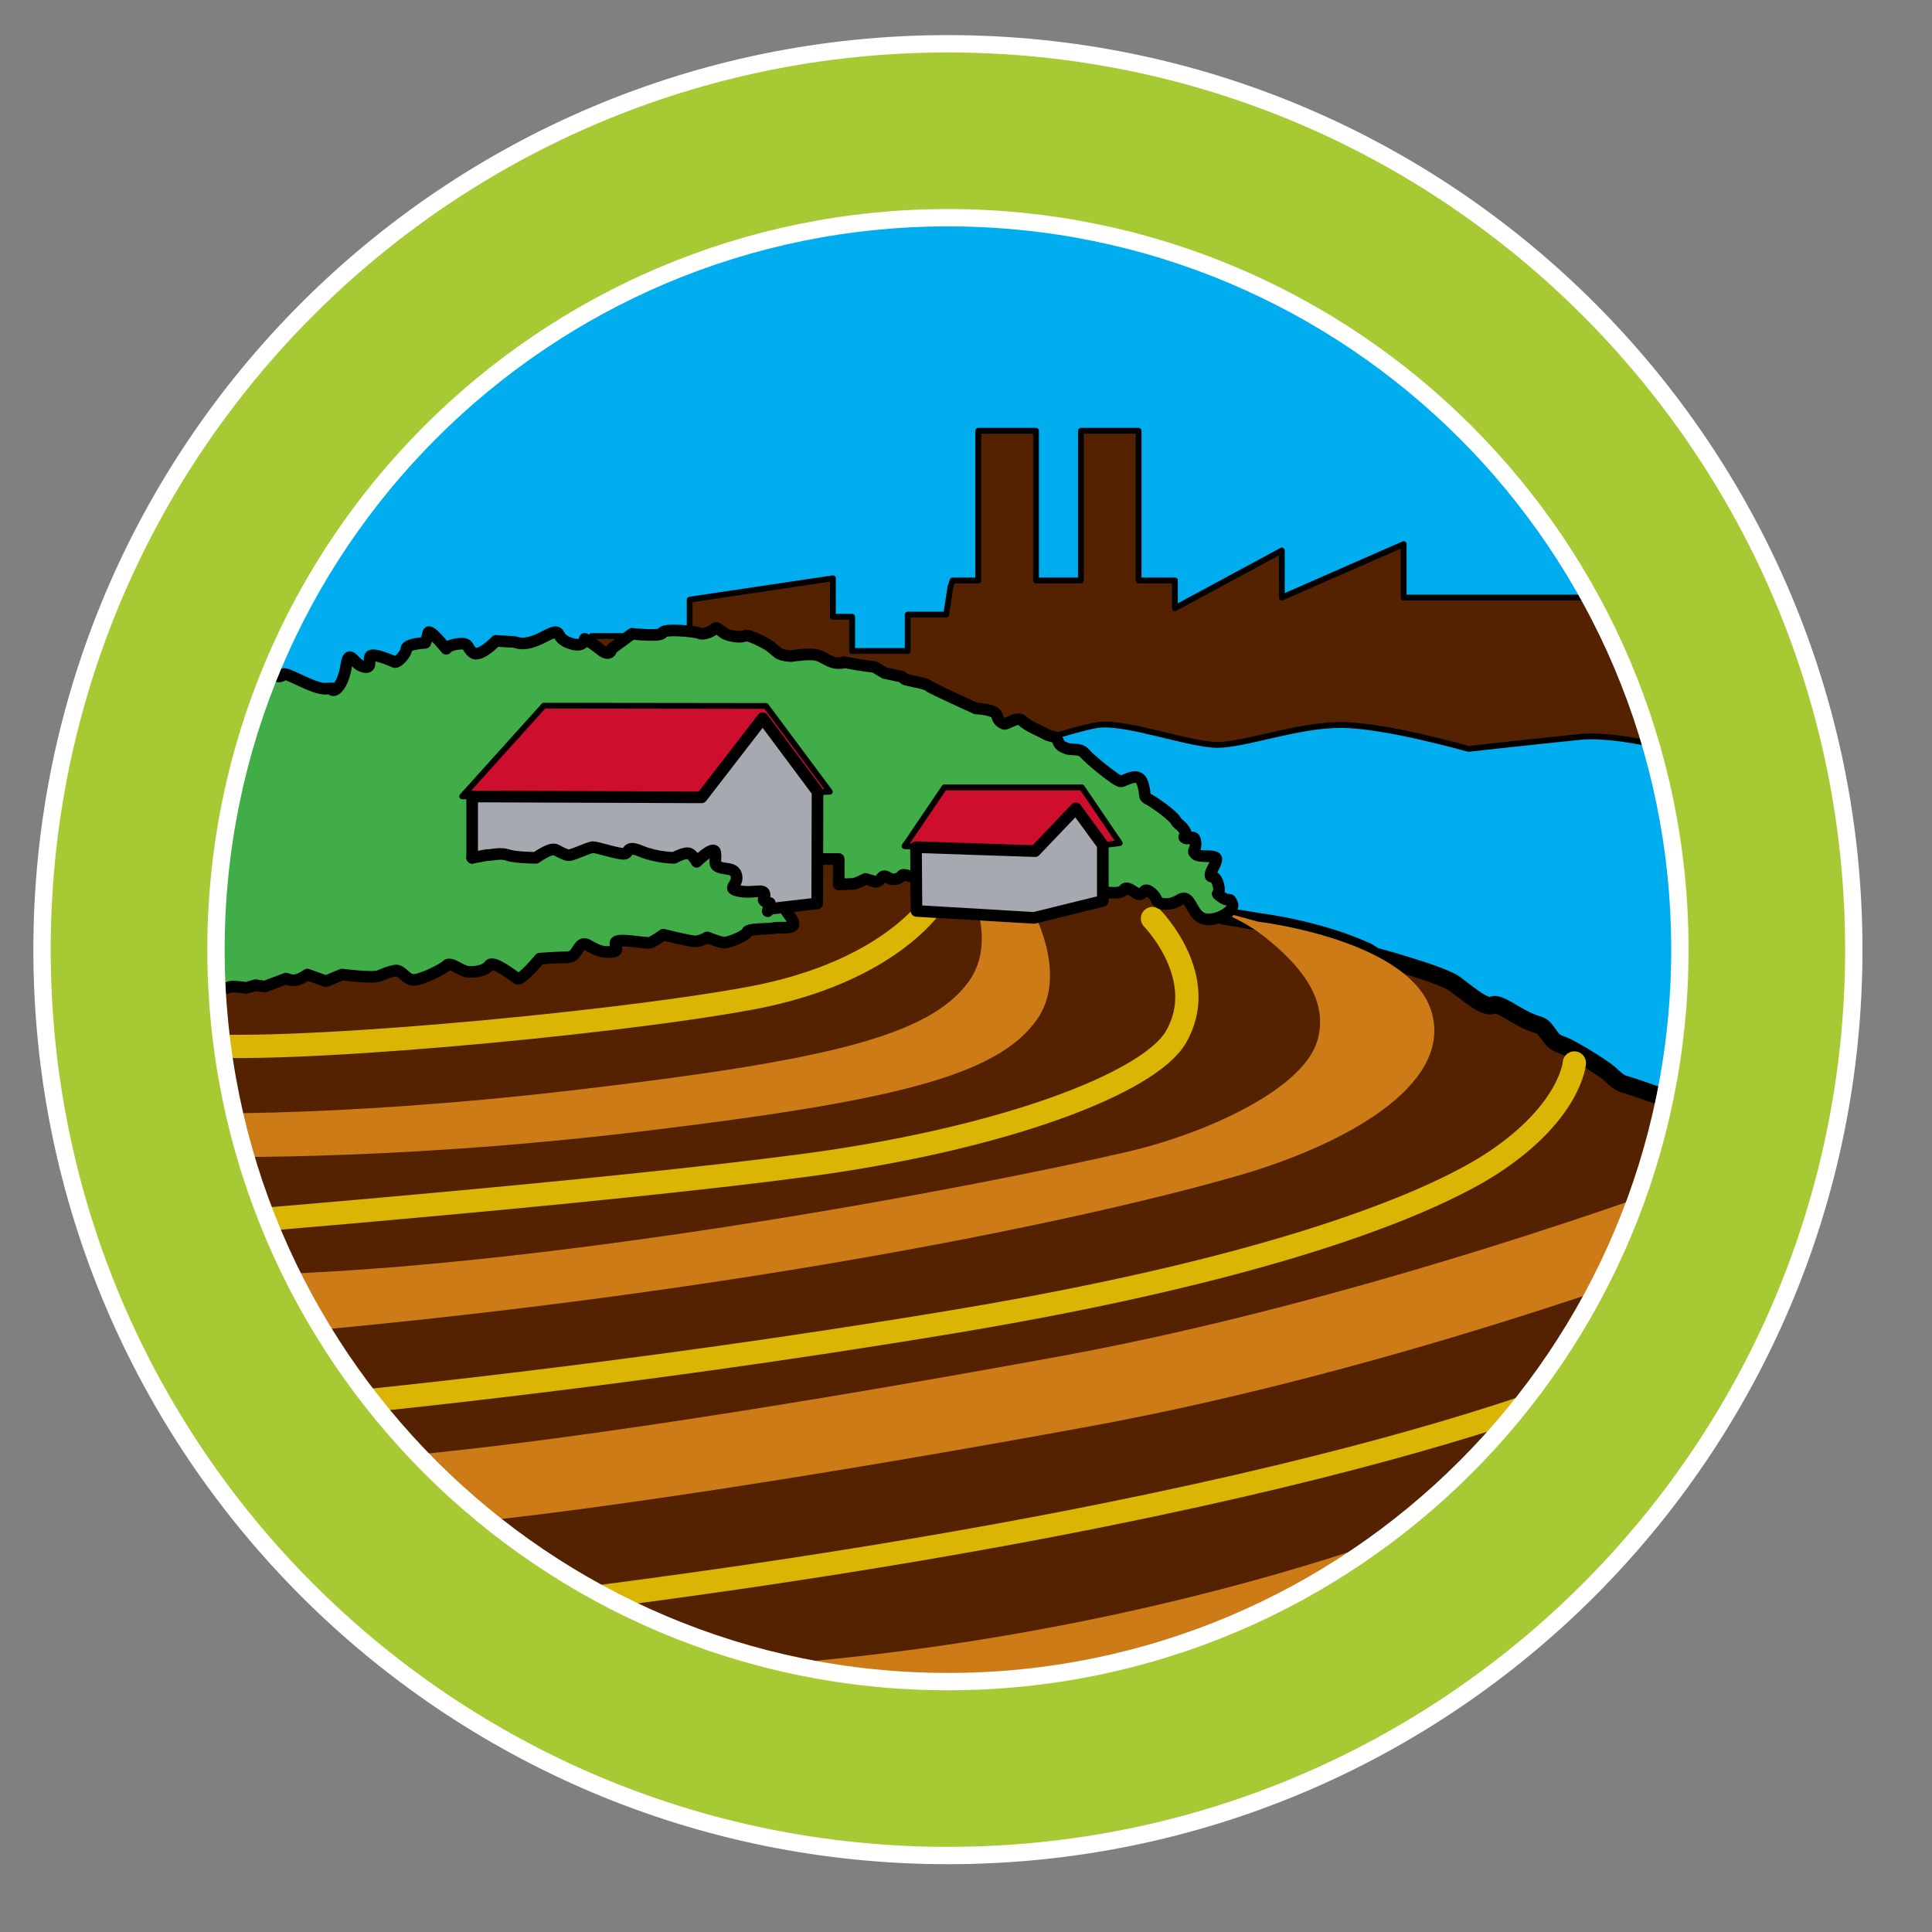 <svg xmlns="http://www.w3.org/2000/svg" xmlns:xlink="http://www.w3.org/1999/xlink" version="1.1" x="0px" y="0px" viewBox="0 0 71.75 71.75" style="enable-background:new 0 0 71.75 71.75;" xml:space="preserve">
<rect x="0" y="0" width="71.75" height="71.75" fill="#808080" stroke="none"/>
<g id="circle">

		<ellipse transform="matrix(0.004 -1 1 0.004 0.265 70.088)" style="fill:#00AEEF;" cx="35.331" cy="34.911" rx="30.477" ry="30.477"/>
	<path style="fill:#542200;stroke:#000000;stroke-width:0.216;stroke-linecap:round;stroke-linejoin:round;" d="M21.882,26.955   l0.085-3.335h3.646V22.27l5.319-0.794v1.43h0.714v1.27h2.064v-1.351h1.429l0.159-1.031l0.079-0.238h0.953v-5.557h2.144v5.557h1.668   v-5.557h2.143v5.557h1.349v1.032l3.97-2.143v1.747l4.525-1.985v1.985h8.885l1.662,5.768c0,0-2.516-0.74-3.996-0.592   c-1.48,0.148-4.145,0.444-4.145,0.444s-3.108-0.888-4.736-0.888c-1.628,0-3.552,0.74-4.588,0.74c-1.036,0-3.404-0.887-4.44-0.74   c-1.036,0.148-5.328,1.628-5.328,1.628l-4.145,0.592L21.882,26.955z"/>
	<path style="fill:#542200;stroke:#000000;stroke-width:0.648;stroke-linecap:round;stroke-linejoin:round;" d="M56.114,53.663   c5.458-5.802,6.858-12.581,6.858-12.581l-1.55-0.449c0,0-0.855-0.304-1.099-0.366c-0.244-0.061-0.427-0.305-0.67-0.488   c-0.244-0.183-1.282-0.853-1.648-0.975c-0.366-0.123-0.365-0.245-0.609-0.549c-0.244-0.304-0.244-0.061-1.16-0.609   c-0.916-0.549-0.671-0.245-0.976-0.305c-0.306-0.062-0.732-0.428-1.22-0.793c-0.488-0.366-2.991-1.038-2.991-1.038l-0.272-0.171   c-1.85-0.852-4.059-1.11-4.059-1.11l-1.271-0.213l-3.392-3.294H6.137c0,0-2.516,24.026,19.636,31.674   C37.87,66.571,49.547,60.643,56.114,53.663z"/>
	<path style="fill:#CC7B16;" d="M6.185,41.323c0,0,5.788,0.256,15.167-0.842c9.38-1.099,13.162-2.007,14.624-4.028   c1.242-1.716-0.292-4.201-0.292-4.201l2.522,1.281c0,0,1.557,2.569,0.296,4.341c-1.485,2.088-5.323,3.027-14.845,4.163   c-9.522,1.135-16.655,0.916-16.655,0.916"/>
	<path style="fill:#CC7B16;" d="M46.717,34.228c0,0,5.736,0.671,6.467,3.417c0.732,2.745-3.438,4.917-7.076,5.978   c-5.43,1.587-18.242,4.332-35.264,5.857l-1.403-2.136c11.106-0.271,26.966-3.294,32.456-4.576c2.939-0.686,6.468-2.318,7.016-4.087   c0.527-1.7-0.916-3.05-1.891-3.843c-0.976-0.793-2.075-1.098-2.075-1.098L46.717,34.228z"/>
	<path style="fill:#CC7B16;" d="M62.725,46.755c0,0-10.952,4.144-22.25,6.216c-8.786,1.612-19.608,3.379-25.652,3.804l-1.035-2.616   c6.042-0.423,16.865-2.192,25.651-3.803c11.299-2.072,22.941-6.414,22.941-6.414L62.725,46.755z"/>
	<path style="fill:none;stroke:#DAB504;stroke-width:0.864;stroke-linecap:round;stroke-linejoin:round;" d="M42.8,34.112   c0,0,2.157,2.207,0.867,4.409c-0.991,1.693-6.372,3.778-13.854,4.767c-7.482,0.988-21.457,2.118-21.457,2.118"/>
	<path style="fill:none;stroke:#DAB504;stroke-width:0.864;stroke-linecap:round;stroke-linejoin:round;" d="M58.469,39.476   c0,0-0.138,1.784-2.964,3.67c-1.923,1.283-7.341,3.812-20.046,5.929c-12.705,2.117-23.434,3.106-23.434,3.106"/>
	<path style="fill:none;stroke:#DAB504;stroke-width:0.864;stroke-linecap:round;stroke-linejoin:round;" d="M60.163,50.911   c0,0-10.164,4.941-39.668,8.611"/>
	<path style="fill:#CC7B16;" d="M54.94,55.852c0,0-12.563,5.646-30.774,6.212c0,0,11.605,3.406,19.614,0.528   C51.791,59.714,54.94,55.852,54.94,55.852z"/>
	<path style="fill:none;stroke:#DAB504;stroke-width:0.864;stroke-linecap:round;stroke-linejoin:round;" d="M34.753,33.406   c0,0-1.552,2.684-6.917,3.671c-5.364,0.988-17.928,2.117-20.893,1.694"/>
	<path style="fill:#41AD49;stroke:#000000;stroke-width:0.432;stroke-linecap:round;stroke-linejoin:round;" d="M33.49,25.129   c0.155,0.107,0.004,0.082,0.374,0.161c0.369,0.077,0.554,0.116,0.641,0.194c0.088,0.078,1.739,0.827,1.739,0.827   s0.714,0.025,0.777,0.253c0.062,0.229,0.165,0.272,0.267,0.316c0.103,0.044,0.496-0.309,0.69-0.106   c0.194,0.205,0.651,0.361,0.84,0.482c0.19,0.122,0.384,0.045,0.461,0.238c0.077,0.194,0.112,0.209,0.316,0.297   c0.203,0.086,0.509-0.029,0.693,0.192c0.185,0.222,1.184,1.036,1.332,1.036c0.148,0,0.667-0.407,0.814,0.074   c0.148,0.481,0,0.481,0.222,0.592c0.222,0.111,0.888,0.592,0.999,0.777c0.111,0.185,0.185,0.148,0.333,0.371   c0.148,0.222-0.111,0.222,0.037,0.295c0.149,0.074,0.333-0.185,0.37,0.148c0.037,0.333-0.148,0.296,0,0.444   c0.148,0.147,0.777,0,0.777,0.184c0,0.186-0.222,0.444-0.222,0.592c0,0.148,0.185-0.074,0.296,0.37   c0.111,0.444-0.186,0.222,0.111,0.444c0.296,0.222,0.296-0.037,0.407,0.258c0.111,0.296-0.74,0.74-1.147,0.518   c-0.408-0.222-0.408-0.924-0.814-0.666c-0.407,0.259-0.814,0.147-0.851,0c-0.037-0.148-0.333-0.444-0.444-0.333   c-0.111,0.111-0.148,0.148-0.259,0.111c-0.111-0.037-0.407-0.333-0.519-0.148c-0.111,0.185-0.739,0.074-0.739,0.074   s-6.92-0.557-7.068-0.557c-0.148,0-0.37-0.148-0.444-0.037c-0.074,0.111-0.296,0.148-0.407,0.111   c-0.111-0.037-0.222-0.185-0.333-0.037c-0.111,0.148-0.222,0.148-0.222,0.148l-0.37-0.111c0,0-0.296,0.148-0.444,0.185l-0.555,0.02   v-0.944h-0.691l-1.874,1.629c0.394,0.099,0.542,0.099,0.592,0.246c0.049,0.148,0.295,0.346,0.295,0.543   c0,0.197-0.542,0.099-0.74,0.148c-0.197,0.049-0.938,0-0.987,0.148c-0.049,0.148-0.69,0.394-0.838,0.394   c-0.148,0-0.642-0.197-0.642-0.197s-0.247,0.148-0.443,0.148c-0.197,0-1.185-0.247-1.185-0.247s-0.345,0.246-0.493,0.296   c-0.148,0.05-1.234-0.198-1.283,0c-0.049,0.198,0.247,0.346-0.296,0.346c-0.543,0-0.789-0.444-0.986-0.247   c-0.198,0.197-0.198,0.444-0.543,0.444s-0.987,0.049-0.987,0.049s-0.69,0.838-0.838,0.74c-0.148-0.098-0.888-0.69-1.036-0.493   c-0.148,0.197-0.444,0.247-0.74,0.247c-0.296,0-0.691-0.395-0.839-0.247c-0.149,0.148-0.938,0.543-1.233,0.543   c-0.296,0-0.444-0.396-0.691-0.346c-0.247,0.049-0.345,0.1-0.592,0.198c-0.247,0.098-1.381-0.05-1.381-0.05l-0.592,0.247   l-0.691-0.247c0,0-0.198,0.149-0.395,0.198c-0.197,0.049-0.394-0.05-0.394-0.05l-0.79,0.297l-0.345-0.05l-0.345,0.098   c0,0-0.346-0.048-0.494-0.048c-0.147,0-0.296,0.098-0.444,0.098c-0.148,0-0.542-0.148-0.542-0.148l-0.592,0.098l-0.543-0.345   c0,0,0.16-2.812,0.493-5.328c0.332-2.516,0.526-6.955,0.526-6.955l0.53,0.169c0,0,0.345,0.135,0.633,0.01   c0.288-0.126,0.55,0.016,0.55,0.016l0.306,0.637l0.276,0.108c0,0,0.586,0.231,0.653,0.058c0.068-0.172,1.13,0.563,1.625,0.52   c0.495-0.045,0.138,0.055,0.255,0.06c0.117,0.006,0.377-0.249,0.482-0.923c0.106-0.675,0.261-0.058,0.619,0.043   c0.358,0.102,0.198-0.2,0.265-0.372c0.068-0.172,0.812,0.16,0.916,0.201c0.103,0.04,0.432-0.306,0.432-0.49   c0-0.185,0.703-0.223,0.703-0.223s0.074-0.184,0.111-0.37c0.037-0.185,0.666,0.592,0.666,0.592s0.074-0.148,0.481-0.185   c0.407-0.037,0.259,0.148,0.518,0.333c0.259,0.185,0.851-0.444,0.851-0.444s0.481,0.037,0.629,0.037   c0.148,0,0.37,0.222,1.147-0.185c0.777-0.407,0.333,0,0.925,0.222c0.592,0.223,0.592-0.147,0.592-0.147s0.222,0.111,0.592,0.406   c0.37,0.296,0.407-0.036,0.407-0.036l0.759-0.558c0,0,1.093,0.123,1.131-0.039c0.038-0.161,1.204-0.056,1.372,0.019   c0.17,0.073,0.477-0.075,0.568-0.173c0.092-0.097,0.267,0.166,0.473,0.231c0.206,0.065,0.519,0.106,0.654,0.036   c0.136-0.07,0.857,0.33,0.929,0.389c0.07,0.059,0.142,0.119,0.284,0.237c0.141,0.119,0.505,0.128,0.505,0.128   s0.651-0.11,0.947-0.037c0.296,0.075,0.445,0.296,0.815,0.296c0.37,0,0-0.074,0.37,0s0.962,0.148,0.962,0.148l0.37,0.222   L33.49,25.129z"/>
	<polygon style="fill:#CE0E2D;stroke:#000000;stroke-width:0.216;stroke-linecap:round;stroke-linejoin:round;" points="   17.164,29.574 20.198,26.207 28.447,26.218 30.817,29.403 26.055,29.612  "/>
	<polygon style="fill:#CE0E2D;stroke:#000000;stroke-width:0.216;stroke-linecap:round;stroke-linejoin:round;" points="   35.072,29.242 40.179,29.242 41.585,31.313 40.956,31.388 39.957,30.018 38.439,31.609 33.592,31.425  "/>
	<polyline style="fill:#A7A9B0;stroke:#000000;stroke-width:0.432;stroke-linecap:round;stroke-linejoin:round;" points="   28.519,33.761 30.35,33.551 30.361,29.403 28.326,26.672 26.055,29.612 17.535,29.579 17.535,31.857  "/>
	<path style="fill:#41AD49;stroke:#000000;stroke-width:0.432;stroke-linecap:round;stroke-linejoin:round;" d="M17.535,31.857   l0.542-0.1c0.247,0,0.493-0.099,0.789,0c0.296,0.1,1.036,0.1,1.036,0.1s0.542-0.396,0.74-0.296   c0.198,0.099,0.346,0.197,0.494,0.197c0.149,0,0.74-0.296,0.888-0.296c0.149,0,0.887,0.247,1.135,0.247   c0.247,0,0.049-0.346,0.642-0.099c0.592,0.248,1.233,0.248,1.233,0.248s0.444-0.248,0.592-0.148   c0.148,0.099,0.247,0.296,0.247,0.296s0.641-0.641,0.69-0.345c0.05,0.296-0.099,0.443,0.148,0.543c0.247,0.099,0.592,0,0.642,0.346   c0.049,0.345-0.396,0.443,0.098,0.542c0.494,0.099,0.889-0.098,0.938,0.099c0.049,0.197-0.197,0.246,0.198,0.345l-0.076,0.304"/>
	<polygon style="fill:#A7A9B0;stroke:#000000;stroke-width:0.432;stroke-linecap:round;stroke-linejoin:round;" points="   38.439,31.609 39.957,30.018 40.956,31.388 40.956,33.459 38.403,34.088 34.036,33.83 34.018,31.461  "/>
	<path style="fill:#A7CA34;stroke:#FFFFFF;stroke-width:0.644;" d="M68.846,35.268c0,18.58-15.062,33.642-33.642,33.642   S1.561,53.848,1.561,35.268c0-18.58,15.063-33.642,33.643-33.642S68.846,16.688,68.846,35.268z M35.204,8.085   c-15.012,0-27.183,12.171-27.183,27.183c0,15.013,12.171,27.183,27.183,27.183c15.013,0,27.183-12.17,27.183-27.183   C62.387,20.256,50.216,8.085,35.204,8.085z"/>
</g>
<g id="Layer_2">
</g>
<g id="Layer_3">
</g>
</svg>